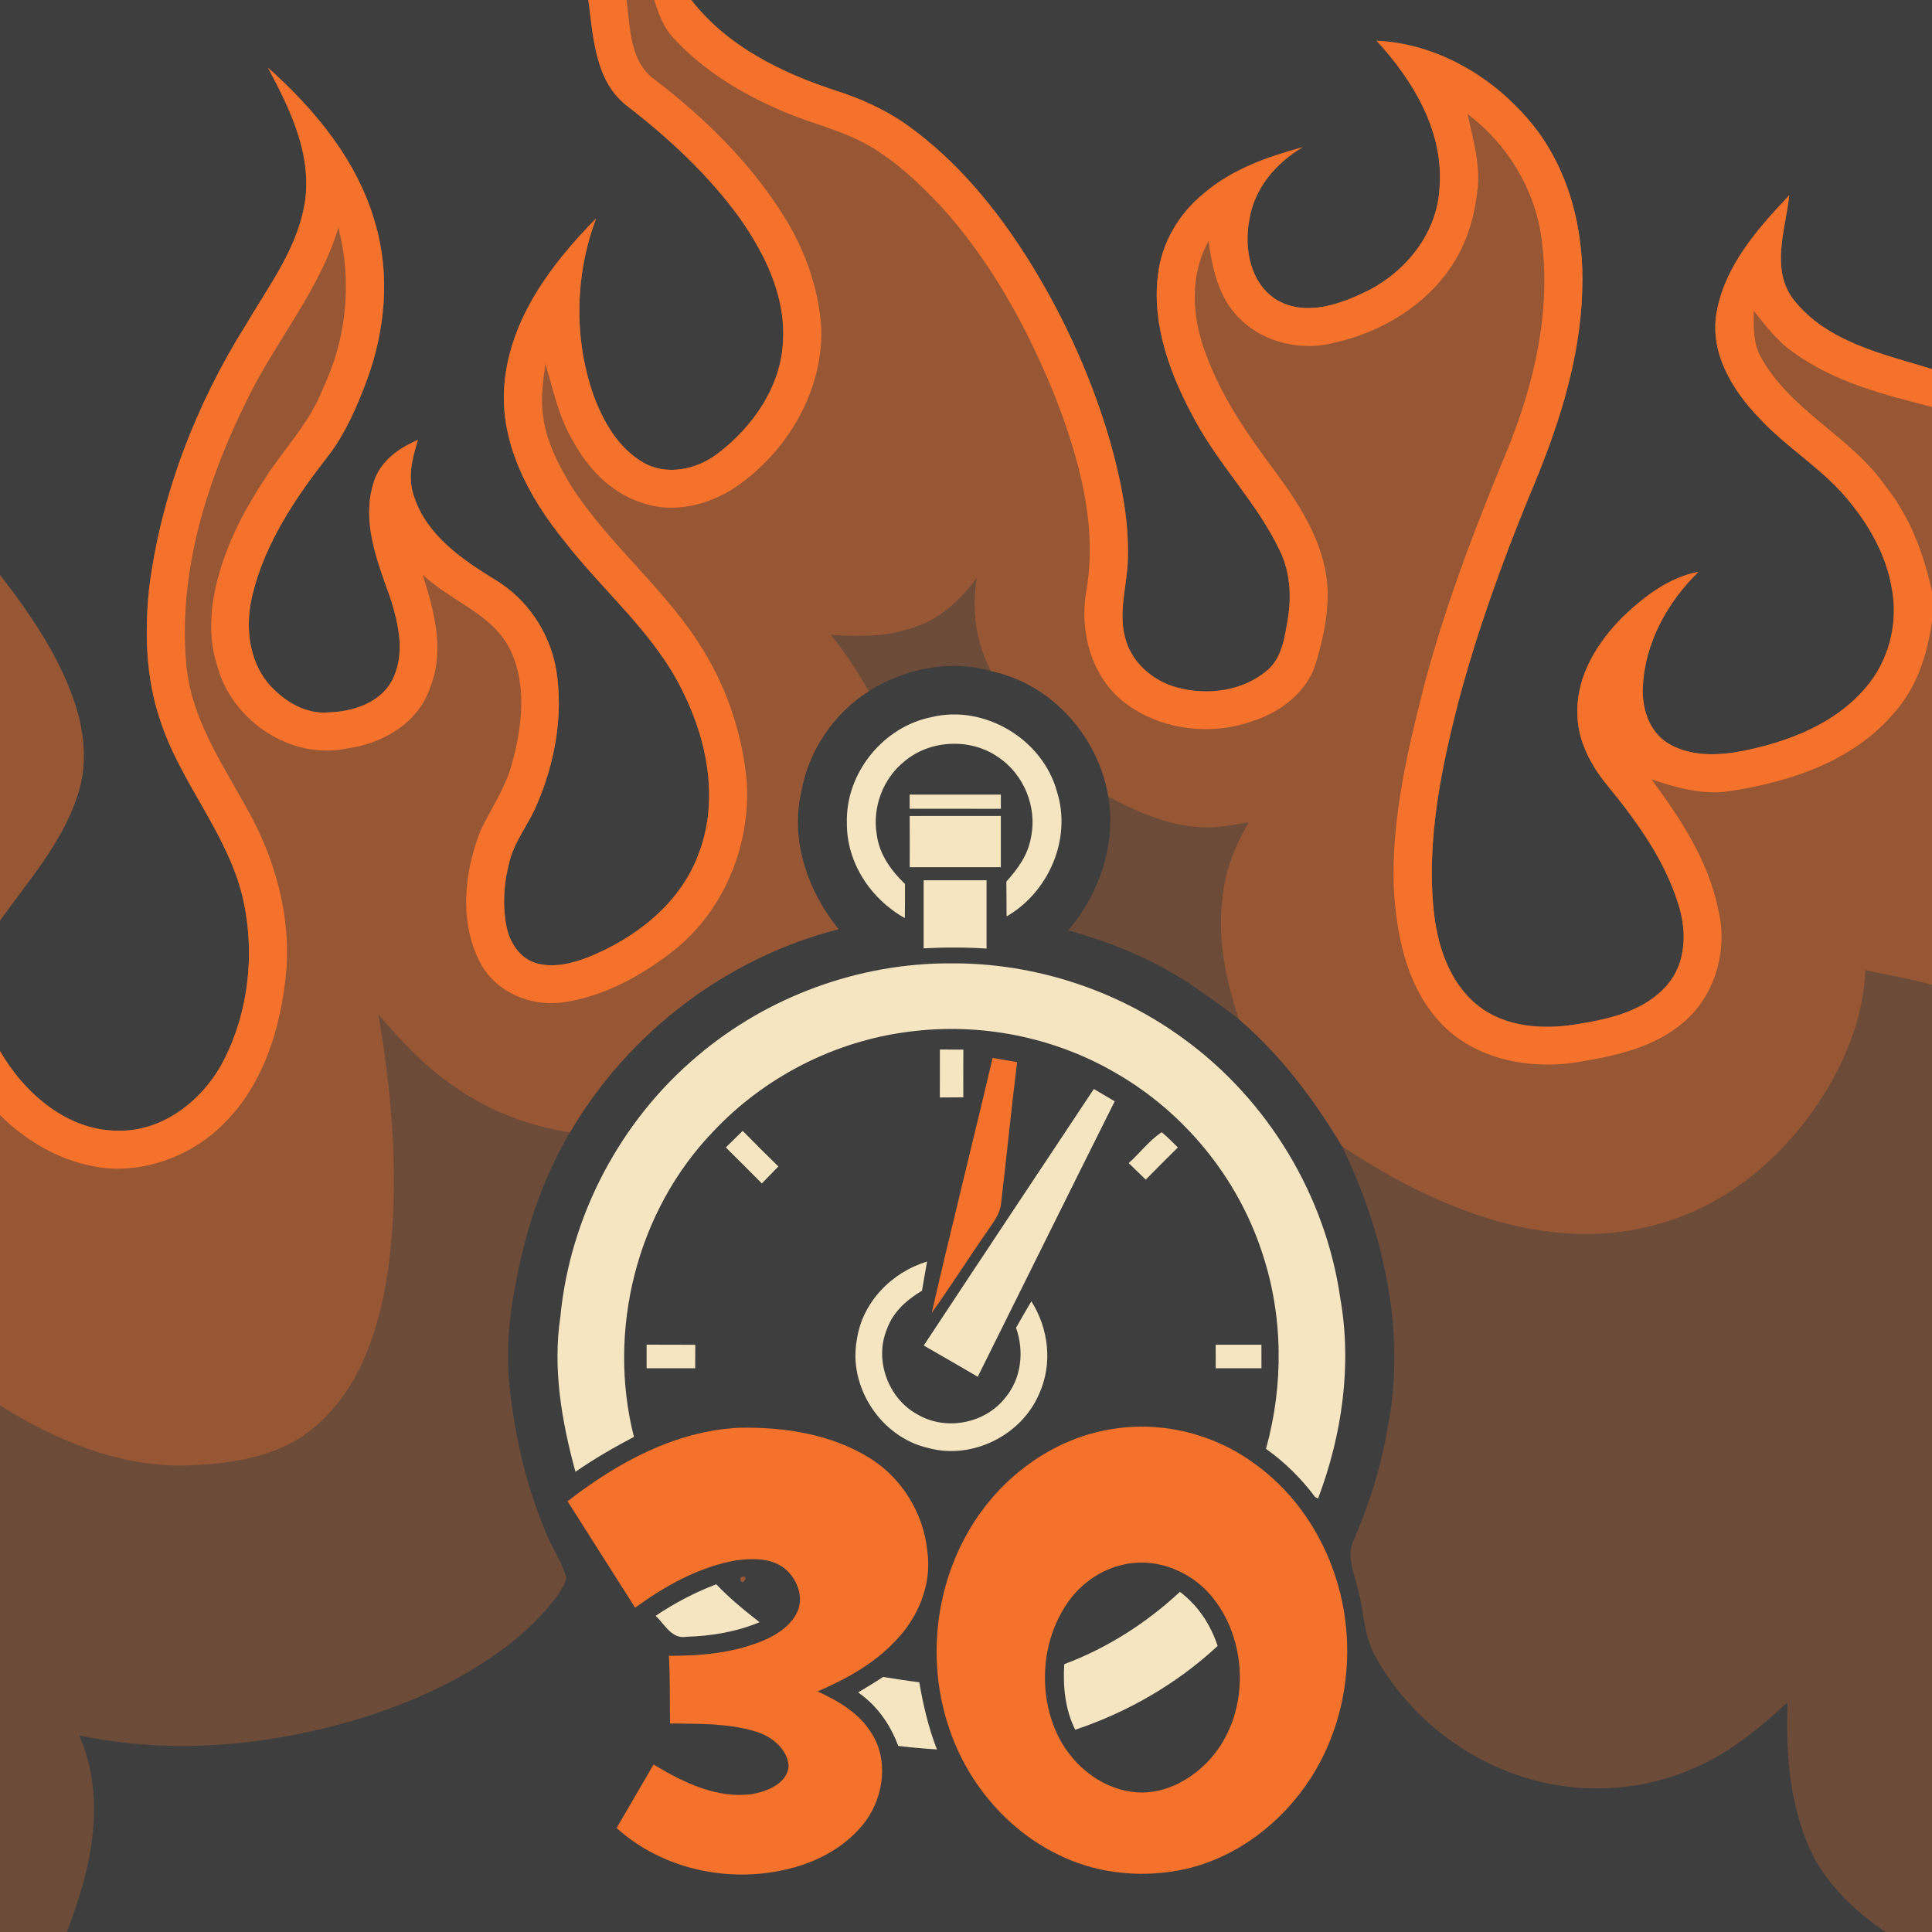 <?xml version="1.0" encoding="UTF-8" standalone="no"?>
<svg
   xmlns:dc="http://purl.org/dc/elements/1.1/"
   xmlns:cc="http://creativecommons.org/ns#"
   xmlns:rdf="http://www.w3.org/1999/02/22-rdf-syntax-ns#"
   xmlns:svg="http://www.w3.org/2000/svg"
   xmlns="http://www.w3.org/2000/svg"
   xmlns:sodipodi="http://sodipodi.sourceforge.net/DTD/sodipodi-0.dtd"
   xmlns:inkscape="http://www.inkscape.org/namespaces/inkscape"
   width="1280"
   height="1280"
   viewBox="0 0 1024 1024"
   version="1.1"
   id="svg2"
   inkscape:version="0.48.1 "
   sodipodi:docname="survive_burning.svg">
  <defs
     id="defs72" />
  <sodipodi:namedview
     pagecolor="#ffffff"
     bordercolor="#666666"
     borderopacity="1"
     objecttolerance="10"
     gridtolerance="10"
     guidetolerance="10"
     inkscape:pageopacity="0"
     inkscape:pageshadow="2"
     inkscape:window-width="1920"
     inkscape:window-height="1018"
     id="namedview70"
     showgrid="false"
     inkscape:snap-page="true"
     fit-margin-top="0"
     fit-margin-left="0"
     fit-margin-right="0"
     fit-margin-bottom="0"
     inkscape:zoom="0.6609375"
     inkscape:cx="640"
     inkscape:cy="640"
     inkscape:window-x="-8"
     inkscape:window-y="-8"
     inkscape:window-maximized="1"
     inkscape:current-layer="svg2" />
  <rect
     style="fill:#3e3e3e;fill-opacity:1;fill-rule:nonzero;stroke:none"
     id="rect3067"
     width="1024"
     height="1024"
     x="0"
     y="2.2737368e-013" />
  <path
     style="fill:#6c4b39;fill-opacity:1"
     d="m 311.85,0 c 2.6,19.44 3.42,42.74 20.2,55.9 22.44,17.28 43.49,36.83 60.15,59.85 13.12,18.7 23.93,40.68 22.85,64.1 -0.68,24.44 -15.77,46.26 -34.75,60.6 -10.98,8.4 -27.01,11.93 -39.45,4.65 -13.2,-7.7 -21.16,-21.74 -26.3,-35.7 -10.54,-30.08 -9.8,-63.8 1.4,-93.6 -23.8,24.08 -45.93,53.55 -48.65,88.45 -2.44,30.76 13.06,59.44 31.9,82.6 20.56,26.62 47.56,48.6 62.5,79.3 13.48,26.7 19.62,59.15 8.1,87.65 -9.98,25.78 -33.4,43.68 -58.4,53.7 -8.78,3.34 -18.68,5.74 -27.9,2.8 -8.12,-2.76 -13.25,-10.7 -14.95,-18.8 -2.4,-11.74 -1.48,-24.1 1.7,-35.6 2.82,-10.64 10.05,-19.26 14.25,-29.3 9.64,-22.4 14.2,-47.44 10.3,-71.7 -3.36,-19.44 -15.16,-37.23 -32.1,-47.45 -17.4,-10.68 -36.06,-23.29 -43,-43.55 -3.9,-10.08 -1.31,-20.87 1.85,-30.75 -10.34,4.38 -20.34,11.55 -23.6,22.85 -6.42,20.68 2.05,41.66 8.95,61 4.54,14.12 8.13,30.56 0.55,44.3 -6.66,11.56 -20.7,15.88 -33.3,16.3 -12.12,1.08 -23.39,-5.87 -31.25,-14.55 -11.6,-13.24 -13.14,-32.44 -8.8,-48.9 6.7,-26.58 22.24,-49.89 38.9,-71.25 9.78,-12.44 16.17,-27.16 21.65,-41.9 9.5,-26.16 12.19,-55.29 4.35,-82.25 -9.16,-33.04 -31.8,-60.48 -57,-82.9 11.16,20.92 22.42,43.68 20,68.1 -2.8,25.66 -19.07,46.77 -31.75,68.35 -26.56,42.4 -44.99,90.16 -51.25,139.9 -2.3,22.94 -1.75,46.66 5.65,68.7 10.78,34.3 37.05,61.74 44.55,97.3 5.8,27.64 2.51,57.56 -10.15,82.9 C 108.41,582.44 86.78,600.04 62,599.3 35.14,599 12.84,579.26 0,557.1 l 0,33.95 0,153.85 0,279.1 35.4,0 c 12.84,-32.7 21.49,-70.66 6.55,-104.2 35.1,7.34 71.49,7.24 106.75,1 32.84,-5.64 65.1,-15.74 94.4,-31.7 19.46,-10.94 37.98,-24.45 51.6,-42.35 2.3,-3.22 4.66,-6.61 5.5,-10.55 -2.2,-7.88 -6.97,-14.7 -10.15,-22.2 -10.66,-24.76 -16.89,-51.21 -19.85,-77.95 -1.94,-17.8 -0.74,-35.83 2.7,-53.35 5.08,-28.86 14.22,-57.27 29.2,-82.55 30.84,-52.76 83.03,-92.59 142.35,-107.65 -16.22,-20.02 -25.67,-46.75 -19.85,-72.45 3.78,-21.98 17.1,-41.79 35.9,-53.75 18.96,-11.84 42.94,-16.98 64.7,-10.6 32.06,6.54 56.97,34.63 62.25,66.55 4.24,25.4 -4.88,51.41 -21.2,70.85 23.6,6.62 46.59,16.1 66.85,30 7.96,5.56 15.95,11.04 23.55,17.1 22.16,18.98 39.78,42.48 54.7,67.4 22.42,46.44 34.35,99.93 23.75,151.15 -3.44,19.6 -9.45,38.69 -17.35,56.95 -4.4,8.62 -0.15,17.82 1.95,26.4 3.18,11.66 3.02,24.38 8.9,35.2 16.02,29.3 43.22,52.16 74.7,63.2 29.82,10.6 63.58,9.88 92.7,-2.6 19.6,-7.9 36.13,-21.44 51.45,-35.7 -1.14,28.86 1.35,59.22 15.45,85 8.96,14.98 22.08,27.12 36.5,36.8 l 24.6,0 0,-502 0,-192.9 0,-15.6 0,-97.8 0,-20.1 c -25.88,-7.96 -55.41,-14.2 -73.15,-36.5 -12.7,-16.34 -4.46,-37.3 -2.5,-55.6 -16.84,17.76 -34.38,37.61 -38.6,62.55 -3.54,21.2 8.56,40.91 22.7,55.55 14.12,15.32 32.45,26.11 45.95,42.05 11.86,13.86 21.35,30.32 24.35,48.5 3.4,18.44 -1.68,38.39 -14.1,52.55 -16.28,19.12 -40.85,28.44 -64.85,33.3 -13.16,2.58 -27.87,3.13 -39.75,-4.05 -9.98,-6.2 -13.92,-18.61 -13.3,-29.85 1.02,-23.3 12.97,-44.94 29.45,-61 -15.54,2.88 -28.45,12.85 -39.65,23.45 -13.7,13.5 -25.06,31.57 -24.5,51.45 -0.02,14.22 6.93,27.34 15.75,38.1 15.78,19.26 30.83,40.03 38.05,64.15 4.24,13.8 3.73,30.18 -6.05,41.6 -11.78,13.94 -30.76,18.3 -48,21 -17.94,2.98 -38.09,1.72 -52.75,-10.1 -15.18,-12.24 -21.35,-32.11 -23.25,-50.85 -3.6,-37.54 4.14,-74.97 13.5,-111.15 9.76,-36.38 22.54,-71.89 36.8,-106.75 14.88,-34.94 27.4,-71.7 28.5,-110 1.22,-31.12 -6.58,-63.54 -26.4,-88.1 -20.1,-24.82 -50.26,-42.84 -82.6,-44.3 19.52,21.14 35.87,48.46 33.35,78.3 -1.32,23.64 -17.73,44.12 -38.45,54.4 -14.36,7.08 -32.47,13.44 -47.55,4.8 -14.34,-8.68 -17.8,-27.62 -14.7,-43 2.66,-16.48 14.17,-29.86 28.25,-38.1 -18.6,5.1 -37.46,11.62 -52.3,24.4 -13.36,10.68 -22.64,26.47 -24.5,43.55 -3.28,27 6.91,53.47 19.65,76.75 13.1,24.3 33.16,44.18 45,69.2 5.46,11.22 6.22,24.04 4.2,36.2 -1.62,9.66 -3.05,20.65 -11.05,27.35 -12.92,10.86 -31.52,13.31 -47.5,8.95 -12.94,-3.38 -24.46,-13.36 -27.7,-26.6 -3.68,-13.86 1.2,-27.83 1.5,-41.75 0.6,-20.24 -3.49,-40.28 -8.75,-59.7 C 579.35,201.89 564.46,168.9 545.6,138.5 528.48,111.16 507.66,85.59 481.3,66.65 469.52,58.15 456.1,52.18 442.3,47.8 413.68,38.38 385.24,24.3 366.4,0 l -19.6,0 -14.75,0 -20.2,0 z M 0,304.75 l 0,33.9 0,115.8 0,33.45 C 14.86,467.06 32.42,447.36 40.7,422.7 46.56,406.46 44.98,388.4 39.5,372.3 31.1,347.32 15.98,325.39 0,304.75 z"
     id="path18"
     inkscape:connector-curvature="0" />
  <path
     style="fill:#975735;fill-opacity:1"
     d="m 311.85,0 c 2.6,19.44 3.42,42.74 20.2,55.9 22.44,17.28 43.49,36.83 60.15,59.85 13.12,18.7 23.93,40.68 22.85,64.1 -0.68,24.44 -15.77,46.26 -34.75,60.6 -10.98,8.4 -27.01,11.93 -39.45,4.65 -13.2,-7.7 -21.16,-21.74 -26.3,-35.7 -10.54,-30.08 -9.8,-63.8 1.4,-93.6 -23.8,24.08 -45.93,53.55 -48.65,88.45 -2.44,30.76 13.06,59.44 31.9,82.6 20.56,26.62 47.56,48.6 62.5,79.3 13.48,26.7 19.62,59.15 8.1,87.65 -9.98,25.78 -33.4,43.68 -58.4,53.7 -8.78,3.34 -18.68,5.74 -27.9,2.8 -8.12,-2.76 -13.25,-10.7 -14.95,-18.8 -2.4,-11.74 -1.48,-24.1 1.7,-35.6 2.82,-10.64 10.05,-19.26 14.25,-29.3 9.64,-22.4 14.2,-47.44 10.3,-71.7 -3.36,-19.44 -15.16,-37.23 -32.1,-47.45 -17.4,-10.68 -36.06,-23.29 -43,-43.55 -3.9,-10.08 -1.31,-20.87 1.85,-30.75 -10.34,4.38 -20.34,11.55 -23.6,22.85 -6.42,20.68 2.05,41.66 8.95,61 4.54,14.12 8.13,30.56 0.55,44.3 -6.66,11.56 -20.7,15.88 -33.3,16.3 -12.12,1.08 -23.39,-5.87 -31.25,-14.55 -11.6,-13.24 -13.14,-32.44 -8.8,-48.9 6.7,-26.58 22.24,-49.89 38.9,-71.25 9.78,-12.44 16.17,-27.16 21.65,-41.9 9.5,-26.16 12.19,-55.29 4.35,-82.25 -9.16,-33.04 -31.8,-60.48 -57,-82.9 11.16,20.92 22.42,43.68 20,68.1 -2.8,25.66 -19.07,46.77 -31.75,68.35 -26.56,42.4 -44.99,90.16 -51.25,139.9 -2.3,22.94 -1.75,46.66 5.65,68.7 10.78,34.3 37.05,61.74 44.55,97.3 5.8,27.64 2.51,57.56 -10.15,82.9 C 108.41,582.44 86.78,600.04 62,599.3 35.14,599 12.84,579.26 0,557.1 l 0,33.95 0,153.85 c 29.38,18.38 62.81,32.53 98.05,31.85 24.3,-0.76 50.69,-4.35 69.55,-21.15 24.68,-21.28 34.26,-54.42 38.5,-85.6 5.6,-43.98 1.86,-88.61 -5.5,-132.15 10.9,12.28 21.82,24.72 35.2,34.4 19.22,14.9 42.3,24.3 66.3,27.9 30.84,-52.76 83.03,-92.59 142.35,-107.65 -16.22,-20.02 -25.67,-46.75 -19.85,-72.45 3.78,-21.98 17.1,-41.79 35.9,-53.75 -6.04,-10.34 -12.61,-20.4 -20.05,-29.8 14.64,0.96 29.75,1.07 43.75,-3.95 14.04,-4.28 24.96,-14.71 33.5,-26.25 -2.74,16.84 -0.52,34.26 7.5,49.4 32.06,6.54 56.97,34.63 62.25,66.55 14.56,7.66 29.97,14.52 46.55,16 9.36,0.94 18.74,-0.75 27.9,-2.45 -7.3,12.32 -12.69,25.92 -13.95,40.3 -2.8,21.74 1.78,43.54 8.7,64.1 22.16,18.98 39.78,42.48 54.7,67.4 17.14,11.18 34.82,21.65 53.8,29.45 34.86,15.3 74.87,22.43 112.15,12.15 32.32,-8.26 60.22,-29.4 80.2,-55.7 17.2,-22.98 29.98,-50.26 31.2,-79.3 11.76,2.56 23.68,4.5 35.3,7.8 l 0,-192.9 0,-15.6 0,-97.8 0,-20.1 c -25.88,-7.96 -55.41,-14.2 -73.15,-36.5 -12.7,-16.34 -4.46,-37.3 -2.5,-55.6 -16.84,17.76 -34.38,37.61 -38.6,62.55 -3.54,21.2 8.56,40.91 22.7,55.55 14.12,15.32 32.45,26.11 45.95,42.05 11.86,13.86 21.35,30.32 24.35,48.5 3.4,18.44 -1.68,38.39 -14.1,52.55 -16.28,19.12 -40.85,28.44 -64.85,33.3 -13.16,2.58 -27.87,3.13 -39.75,-4.05 -9.98,-6.2 -13.92,-18.61 -13.3,-29.85 1.02,-23.3 12.97,-44.94 29.45,-61 -15.54,2.88 -28.45,12.85 -39.65,23.45 -13.7,13.5 -25.06,31.57 -24.5,51.45 -0.02,14.22 6.93,27.34 15.75,38.1 15.78,19.26 30.83,40.03 38.05,64.15 4.24,13.8 3.73,30.18 -6.05,41.6 -11.78,13.94 -30.76,18.3 -48,21 -17.94,2.98 -38.09,1.72 -52.75,-10.1 -15.18,-12.24 -21.35,-32.11 -23.25,-50.85 -3.6,-37.54 4.14,-74.97 13.5,-111.15 9.76,-36.38 22.54,-71.89 36.8,-106.75 14.88,-34.94 27.4,-71.7 28.5,-110 1.22,-31.12 -6.58,-63.54 -26.4,-88.1 -20.1,-24.82 -50.26,-42.84 -82.6,-44.3 19.52,21.14 35.87,48.46 33.35,78.3 -1.32,23.64 -17.73,44.12 -38.45,54.4 -14.36,7.08 -32.47,13.44 -47.55,4.8 -14.34,-8.68 -17.8,-27.62 -14.7,-43 2.66,-16.48 14.17,-29.86 28.25,-38.1 -18.6,5.1 -37.46,11.62 -52.3,24.4 -13.36,10.68 -22.64,26.47 -24.5,43.55 -3.28,27 6.91,53.47 19.65,76.75 13.1,24.3 33.16,44.18 45,69.2 5.46,11.22 6.22,24.04 4.2,36.2 -1.62,9.66 -3.05,20.65 -11.05,27.35 -12.92,10.86 -31.52,13.31 -47.5,8.95 -12.94,-3.38 -24.46,-13.36 -27.7,-26.6 -3.68,-13.86 1.2,-27.83 1.5,-41.75 0.6,-20.24 -3.49,-40.28 -8.75,-59.7 C 579.35,201.89 564.46,168.9 545.6,138.5 528.48,111.16 507.66,85.59 481.3,66.65 469.52,58.15 456.1,52.18 442.3,47.8 413.68,38.38 385.24,24.3 366.4,0 l -19.6,0 -14.75,0 -20.2,0 z M 0,304.75 l 0,33.9 0,115.8 0,33.45 C 14.86,467.06 32.42,447.36 40.7,422.7 46.56,406.46 44.98,388.4 39.5,372.3 31.1,347.32 15.98,325.39 0,304.75 z"
     id="path8"
     inkscape:connector-curvature="0" />
  <path
     d="m 311.85,0 c 2.6,19.44 3.42,42.74 20.2,55.9 22.44,17.28 43.49,36.83 60.15,59.85 13.12,18.7 23.93,40.68 22.85,64.1 -0.68,24.44 -15.77,46.26 -34.75,60.6 -10.98,8.4 -27.01,11.93 -39.45,4.65 -13.2,-7.7 -21.16,-21.74 -26.3,-35.7 -10.54,-30.08 -9.8,-63.8 1.4,-93.6 -23.8,24.08 -45.93,53.55 -48.65,88.45 -2.44,30.76 13.06,59.44 31.9,82.6 20.56,26.62 47.56,48.6 62.5,79.3 13.48,26.7 19.62,59.15 8.1,87.65 -9.98,25.78 -33.4,43.68 -58.4,53.7 -8.78,3.34 -18.68,5.74 -27.9,2.8 -8.12,-2.76 -13.25,-10.7 -14.95,-18.8 -2.4,-11.74 -1.48,-24.1 1.7,-35.6 2.82,-10.64 10.05,-19.26 14.25,-29.3 9.64,-22.4 14.2,-47.44 10.3,-71.7 -3.36,-19.44 -15.16,-37.23 -32.1,-47.45 -17.4,-10.68 -36.06,-23.29 -43,-43.55 -3.9,-10.08 -1.31,-20.87 1.85,-30.75 -10.34,4.38 -20.34,11.55 -23.6,22.85 -6.42,20.68 2.05,41.66 8.95,61 4.54,14.12 8.13,30.56 0.55,44.3 -6.66,11.56 -20.7,15.88 -33.3,16.3 -12.12,1.08 -23.39,-5.87 -31.25,-14.55 -11.6,-13.24 -13.14,-32.44 -8.8,-48.9 6.7,-26.58 22.24,-49.89 38.9,-71.25 9.78,-12.44 16.17,-27.16 21.65,-41.9 9.5,-26.16 12.19,-55.29 4.35,-82.25 -9.16,-33.04 -31.8,-60.48 -57,-82.9 11.16,20.92 22.42,43.68 20,68.1 -2.8,25.66 -19.07,46.77 -31.75,68.35 -26.56,42.4 -44.99,90.16 -51.25,139.9 -2.3,22.94 -1.75,46.66 5.65,68.7 10.78,34.3 37.05,61.74 44.55,97.3 5.8,27.64 2.51,57.56 -10.15,82.9 C 108.41,582.44 86.78,600.04 62,599.3 35.14,599 12.84,579.26 0,557.1 l 0,33.95 c 16.04,15.84 37.08,27.21 59.9,28.35 22.92,0.7 45.68,-9.44 61.1,-26.3 19.44,-20.8 27.84,-49.24 30.6,-77 2.84,-30.8 -6.01,-61.86 -21.25,-88.5 -13.28,-23.88 -29.31,-47.8 -31.65,-75.8 -4.3,-48.82 10.98,-97.14 32.5,-140.4 15.04,-30.8 38.21,-57.58 48.15,-90.8 7.3,28.16 4.52,58.59 -8,84.85 -7.06,18.78 -21.51,33.04 -31.95,49.8 -8.36,12.88 -15.8,26.47 -20.8,41.05 -6.24,17.98 -9.58,37.9 -3.5,56.4 7.54,29.16 39.22,50.51 69.1,43.95 18.82,-2.54 37.86,-13.7 43.9,-32.6 7.76,-19.46 1.93,-40.41 -4.05,-59.45 14.9,14.28 37.4,20.7 46.7,40.4 8.7,18.82 5.83,40.94 0.45,60.3 -3.52,12.7 -11.22,23.56 -16.7,35.4 -8.64,22.24 -11.25,48.69 0.45,70.35 8.3,14.96 26.31,22.48 42.95,20.3 22.6,-3.14 43.17,-14.68 60.75,-28.8 25.76,-21.36 39.34,-55.52 37.1,-88.7 -2.28,-24.24 -10.04,-48.07 -22.8,-68.85 -19.44,-32.38 -50.16,-55.95 -70.4,-87.75 -7.28,-12.04 -13.84,-25.11 -15,-39.35 -0.84,-8.38 0.39,-16.82 1.55,-25.1 4.02,13.6 6.91,27.77 14.15,40.15 7.9,14.82 20.23,28.08 36.55,33.4 16.76,6.1 35.76,1.49 50.2,-8.25 27.24,-18.7 46.26,-50.66 45.3,-84.2 -1.34,-21.08 -8.7,-41.6 -19.9,-59.4 C 397.56,85.88 373.06,62.08 346.4,41.7 333.6,32.04 334.13,14.36 332.05,0 l -20.2,0 z m 34.95,0 c 2.28,7.42 5.02,14.96 10.6,20.6 15.86,17.2 36.42,29.44 57.8,38.5 15,6.48 31.28,9.94 45.5,18.2 14.42,8.34 26.62,19.96 38,32 26.64,29.38 45.98,64.73 60.7,101.35 12.6,32.5 22.48,67.84 16.3,102.9 -3.6,21.14 2.74,45.09 20.1,58.65 19.08,14.74 45.88,18.06 68.4,9.9 14.66,-4.76 28.5,-15.25 33.2,-30.45 3.66,-12.16 6.42,-24.81 6.3,-37.55 -0.48,-23.66 -13.33,-44.51 -26.95,-62.95 -14.82,-19.92 -29.4,-40.47 -37.8,-64.05 -7.18,-18.94 -8.58,-41.14 1.6,-59.3 2.04,14.72 5.43,30.38 16.55,41.1 12.9,12.96 33.17,17.35 50.65,12.65 25.76,-5.88 50.12,-20.98 63.8,-44 6.72,-11.3 10.2,-24.3 11.6,-37.3 1.48,-13.52 -2.52,-26.72 -5.3,-39.8 20.96,15.72 35.53,39.65 39.15,65.65 5.28,38.38 -3.7,77.16 -18.2,112.6 -17.02,41.02 -32.93,82.6 -44.25,125.6 -8.74,34.58 -17.01,69.86 -15.85,105.8 1.38,25.12 6.59,51.98 24.05,71.2 17.9,19.84 46.92,25.72 72.5,21.8 19.92,-3.24 40.93,-7.54 56.75,-21 17.22,-14.34 24.06,-38.95 18.6,-60.45 -5.22,-25.64 -19.97,-47.83 -35.25,-68.55 13.1,4.32 26.81,8.34 40.75,6.3 32.26,-4.76 65.96,-15.81 87.7,-41.45 12.16,-13.42 17.8,-31.21 20.2,-48.85 l 0,-15.6 c -4.4,-19.84 -11.46,-39.35 -24.3,-55.35 -18.04,-26.44 -49.96,-39.86 -65.9,-68 -4.74,-7.62 -4.32,-16.88 -4.3,-25.5 6.36,8.12 12.76,16.49 21.4,22.35 21.54,15.62 47.74,22.2 73.1,28.7 l 0,-20.1 c -25.88,-7.96 -55.41,-14.2 -73.15,-36.5 -12.7,-16.34 -4.46,-37.3 -2.5,-55.6 -16.84,17.76 -34.38,37.61 -38.6,62.55 -3.54,21.2 8.56,40.91 22.7,55.55 14.12,15.32 32.45,26.11 45.95,42.05 11.86,13.86 21.35,30.32 24.35,48.5 3.4,18.44 -1.68,38.39 -14.1,52.55 -16.28,19.12 -40.85,28.44 -64.85,33.3 -13.16,2.58 -27.87,3.13 -39.75,-4.05 -9.98,-6.2 -13.92,-18.61 -13.3,-29.85 1.02,-23.3 12.97,-44.94 29.45,-61 -15.54,2.88 -28.45,12.85 -39.65,23.45 -13.7,13.5 -25.06,31.57 -24.5,51.45 -0.02,14.22 6.93,27.34 15.75,38.1 15.78,19.26 30.83,40.03 38.05,64.15 4.24,13.8 3.73,30.18 -6.05,41.6 -11.78,13.94 -30.76,18.3 -48,21 -17.94,2.98 -38.09,1.72 -52.75,-10.1 -15.18,-12.24 -21.35,-32.11 -23.25,-50.85 -3.6,-37.54 4.14,-74.97 13.5,-111.15 9.76,-36.38 22.54,-71.89 36.8,-106.75 14.88,-34.94 27.4,-71.7 28.5,-110 1.22,-31.12 -6.58,-63.54 -26.4,-88.1 -20.1,-24.82 -50.26,-42.84 -82.6,-44.3 19.52,21.14 35.87,48.46 33.35,78.3 -1.32,23.64 -17.73,44.12 -38.45,54.4 -14.36,7.08 -32.47,13.44 -47.55,4.8 -14.34,-8.68 -17.8,-27.62 -14.7,-43 2.66,-16.48 14.17,-29.86 28.25,-38.1 -18.6,5.1 -37.46,11.62 -52.3,24.4 -13.36,10.68 -22.64,26.47 -24.5,43.55 -3.28,27 6.91,53.47 19.65,76.75 13.1,24.3 33.16,44.18 45,69.2 5.46,11.22 6.22,24.04 4.2,36.2 -1.62,9.66 -3.05,20.65 -11.05,27.35 -12.92,10.86 -31.52,13.31 -47.5,8.95 -12.94,-3.38 -24.46,-13.36 -27.7,-26.6 -3.68,-13.86 1.2,-27.83 1.5,-41.75 0.6,-20.24 -3.49,-40.28 -8.75,-59.7 C 579.35,201.89 564.46,168.9 545.6,138.5 528.48,111.16 507.66,85.59 481.3,66.65 469.52,58.15 456.1,52.18 442.3,47.8 413.68,38.38 385.24,24.3 366.4,0 l -19.6,0 z"
     id="path6"
     style="fill:#f4722b"
     inkscape:connector-curvature="0" />
  <path
     d="m 448.86,435.98 c -0.68,-26.22 19.3,-50.92 45.02,-55.92 28.02,-6.78 58.84,11.84 66.34,39.56 7.9,24.94 -4.34,53.18 -26.7,66.1 -0.08,-6.16 -0.08,-12.32 -0.12,-18.48 6,-6.64 11.52,-14.22 13,-23.28 3.5,-16.16 -3.78,-33.82 -17.6,-42.84 -14.62,-10.02 -35.78,-9.06 -49.36,2.36 -11.44,9.1 -17.18,24.46 -14.74,38.86 1.3,10.34 7.58,19.14 14.96,26.16 0.02,6.04 0.02,12.06 -0.08,18.1 -18.14,-10.06 -31,-29.56 -30.72,-50.62 z"
     id="path24"
     inkscape:connector-curvature="0"
     style="fill:#f5e5c1" />
  <path
     d="m 482.12,421.16 c 16.12,-0.04 32.24,0 48.36,-0.02 0,1.88 0,5.64 0,7.54 -16.12,-0.02 -32.24,0 -48.36,-0.02 0,-1.88 0,-5.62 0,-7.5 z"
     id="path26"
     inkscape:connector-curvature="0"
     style="fill:#f5e5c1" />
  <path
     d="m 482.14,432.5 c 16.12,-0.02 32.22,0.02 48.32,-0.02 0,9.04 0,18.1 0,27.16 -16.1,-0.06 -32.2,0 -48.3,-0.02 0.04,-9.04 0.04,-18.08 -0.02,-27.12 z"
     id="path30"
     inkscape:connector-curvature="0"
     style="fill:#f5e5c1" />
  <path
     d="m 489.54,466.56 c 11.12,0 22.24,0 33.36,0 -0.04,12.06 -0.04,24.12 0,36.2 -11.1,-0.7 -22.24,-0.72 -33.36,-0.12 0.02,-12.02 0.02,-24.04 0,-36.08 z"
     id="path32"
     inkscape:connector-curvature="0"
     style="fill:#f5e5c1" />
  <path
     d="m 369.74,559.62 c 37.08,-31.48 85.52,-49.22 134.16,-49.02 44.06,-0.32 88.02,13.98 123.54,40.02 44.48,32.32 75.14,82.94 82.92,137.38 6.32,35.58 0.94,72.6 -11.74,106.22 -0.38,-0.2 -1.16,-0.56 -1.56,-0.74 -7.34,-9.82 -16.08,-18.48 -26.06,-25.56 9.42,-33.9 9.14,-70.56 -2.04,-103.98 -13.02,-39.88 -41.32,-74.42 -77.66,-95.28 -32.74,-19.1 -71.88,-26.78 -109.44,-21.84 -39.44,4.9 -76.84,24.1 -104.02,53.1 C 337.42,642 321.66,705.18 336,761.58 c -10.66,5.6 -21.1,11.64 -31,18.5 -7.26,-26.62 -12.18,-54.72 -7.98,-82.28 5.1,-53.16 31.78,-103.86 72.72,-138.18 z"
     id="path34"
     inkscape:connector-curvature="0"
     style="fill:#f5e5c1" />
  <path
     d="m 498.16,556.26 c 4.14,0.02 8.28,0.02 12.44,0.06 -0.04,8.42 -0.06,16.84 -0.02,25.28 -4.16,0 -8.3,0.04 -12.44,0.08 0.04,-8.46 0.02,-16.94 0.02,-25.42 z"
     id="path40"
     inkscape:connector-curvature="0"
     style="fill:#f5e5c1" />
  <path
     d="m 526.08,560.7 c 4.34,0.72 8.68,1.48 13.02,2.26 -3.1,24.98 -5.56,50.04 -8.52,75.02 -0.52,5.32 -3.94,9.6 -6.8,13.88 -10.18,14.52 -19.58,29.56 -29.92,43.94 10.28,-45.14 21.72,-90.02 32.22,-135.1 z"
     id="path42"
     inkscape:connector-curvature="0"
     style="fill:#f4722b" />
  <path
     d="m 489.6,713.16 c 29.96,-45.4 60.08,-90.66 90.16,-135.98 3.68,2.18 7.38,4.36 11.06,6.54 -24.32,48.6 -48.36,97.34 -72.6,146 -9.5,-5.58 -19.06,-11.08 -28.62,-16.56 z"
     id="path44"
     inkscape:connector-curvature="0"
     style="fill:#f5e5c1" />
  <path
     d="m 384.7,608.16 c 2.98,-2.92 5.96,-5.86 8.94,-8.78 6.22,6.38 12.54,12.64 18.92,18.86 -2.94,3 -5.86,6 -8.76,9.02 -6.34,-6.38 -12.7,-12.76 -19.1,-19.1 z"
     id="path46"
     inkscape:connector-curvature="0"
     style="fill:#f5e5c1" />
  <path
     d="m 598.22,616.44 c 6,-5.24 10.82,-11.96 17.5,-16.34 3.06,2.46 5.76,5.34 8.58,8.08 -5.74,5.64 -11.42,11.32 -17.04,17.06 -3,-2.94 -6.02,-5.88 -9.04,-8.8 z"
     id="path48"
     inkscape:connector-curvature="0"
     style="fill:#f5e5c1" />
  <path
     d="m 454.18,709.88 c 2.88,-19.66 18.44,-35.6 37.18,-41.22 -0.86,5.16 -1.78,10.32 -2.7,15.46 -7.96,4.72 -15.28,11.2 -18.48,20.12 -6.98,16.42 0.5,37.02 16.14,45.46 14.98,8.84 35.8,4.84 46.48,-8.86 8.6,-10.22 10.12,-24.72 5.72,-37.1 2.66,-4.7 5.36,-9.38 8.12,-14.02 9.22,14.42 11.34,33.28 4.14,49 -9.34,22.14 -35.68,35.16 -58.92,28.72 -24.94,-5.72 -42.48,-32.38 -37.68,-57.56 z"
     id="path50"
     inkscape:connector-curvature="0"
     style="fill:#f5e5c1" />
  <path
     d="m 342.7,712.7 c 8.6,0.06 17.22,0.04 25.82,0.06 -0.04,4.14 -0.06,8.28 -0.06,12.44 -8.58,0 -17.16,0 -25.74,0.02 0,-4.18 0,-8.36 -0.02,-12.52 z"
     id="path52"
     inkscape:connector-curvature="0"
     style="fill:#f5e5c1" />
  <path
     d="m 644.34,712.72 c 8.08,0.04 16.16,0.04 24.24,0 0,4.16 0,8.34 0.02,12.5 -8.08,-0.04 -16.16,-0.04 -24.24,0 0,-4.18 0,-8.34 -0.02,-12.5 z"
     id="path54"
     inkscape:connector-curvature="0"
     style="fill:#f5e5c1" />
  <path
     d="m 391.86,756.74 c 23.86,-0.48 48.68,3.36 69.24,16.14 16.96,10.62 28.42,29.22 30.38,49.12 2.62,17.68 -4.88,35.62 -17.26,48.1 -11.3,11.92 -25.92,19.94 -40.88,26.38 10.84,5 21.78,11.3 28.3,21.7 9.38,14.08 6.94,33.46 -2.64,46.8 -9.86,13.36 -25.22,21.8 -41.16,25.6 -31.44,7.74 -66.84,0.24 -91.02,-21.7 6.54,-11.22 13.02,-22.44 19.58,-33.64 15.74,9.46 33.76,18.36 52.68,15.6 7.9,-1.56 18.16,-5.6 18.94,-14.86 -0.84,-9.3 -9.22,-15.78 -17.6,-18.28 -14.66,-4.4 -30.16,-4.04 -45.3,-4.2 -0.16,-11.96 0.06,-23.92 -0.58,-35.88 17.52,0.04 35.52,-1.58 51.68,-8.82 6.96,-3.22 13.84,-8.1 16.78,-15.44 2.98,-8.18 -1.12,-17.6 -7.86,-22.58 -7.22,-5.1 -16.64,-4.84 -25.02,-3.74 -19.7,3.46 -37.5,13.44 -53.5,25.08 -11.92,-18.82 -23.9,-37.6 -35.8,-56.42 26.24,-20.38 57.16,-37.4 91.04,-38.96 z"
     id="path56"
     inkscape:connector-curvature="0"
     style="fill:#f4722b" />
  <path
     d="m 604.35,756.15 c -5.057,0.04 -10.148,0.464 -15.15,1.3 -31.78,5.1 -59.76,26.19 -75.7,53.85 -18.3,31.28 -22.1,70.55 -10.4,104.85 9.92,29.64 32.05,55.43 60.75,68.25 20.08,9.2 43.19,10.94 64.65,6.2 27.36,-6.32 51.03,-24.65 66.15,-48.05 17.1,-26.54 22.98,-59.69 17.3,-90.65 -5.44,-29.68 -21.69,-57.69 -46.25,-75.55 -17.517,-13.211 -39.438,-20.375 -61.35,-20.2 z m 0.8,72.05 c 14.519,0.04 28.781,7.393 37.8,18.8 19.32,24.28 19.21,62.96 -2.15,86 -10.28,11.14 -25.54,18.92 -41,16.7 -16.74,-2.3 -31.14,-14.18 -38.7,-29 -11.48,-22.98 -9.32,-52.77 6.3,-73.35 6.82,-8.92 16.72,-15.48 27.7,-18 3.315,-0.81 6.7,-1.159 10.05,-1.15 z"
     id="path58"
     style="fill:#f4722b"
     inkscape:connector-curvature="0" />
  <path
     d="m 392.42,836.2 c 6,-3 0.18,6.68 0,0 z"
     id="path62"
     inkscape:connector-curvature="0"
     style="fill:#975735" />
  <path
     d="m 347.52,856.4 c 10.04,-6.76 20.8,-12.38 32.1,-16.7 7.04,7.38 14.92,13.86 22.96,20.1 -12.24,5.12 -25.5,7.34 -38.72,7.72 -7.72,1.44 -11.62,-6.62 -16.34,-11.12 z"
     id="path64"
     inkscape:connector-curvature="0"
     style="fill:#f5e5c1" />
  <path
     d="m 564.08,882.04 c 22.78,-8.52 43.52,-21.8 61.3,-38.32 9.58,7.18 16.26,17.36 20,28.66 -21.56,20.06 -47.6,35.08 -75.5,44.42 -5.36,-10.78 -6.56,-22.88 -5.8,-34.76 z"
     id="path66"
     inkscape:connector-curvature="0"
     style="fill:#f5e5c1" />
  <path
     d="m 454.82,897.02 c 4.5,-2.62 8.9,-5.4 13.26,-8.2 6.38,1.02 12.76,2.02 19.16,2.82 2.08,12.1 4.88,24.12 9.36,35.6 -6.86,-0.44 -13.7,-1.02 -20.52,-1.86 -4.16,-11.32 -11.28,-21.48 -21.26,-28.36 z"
     id="path68"
     inkscape:connector-curvature="0"
     style="fill:#f5e5c1" />
</svg>
